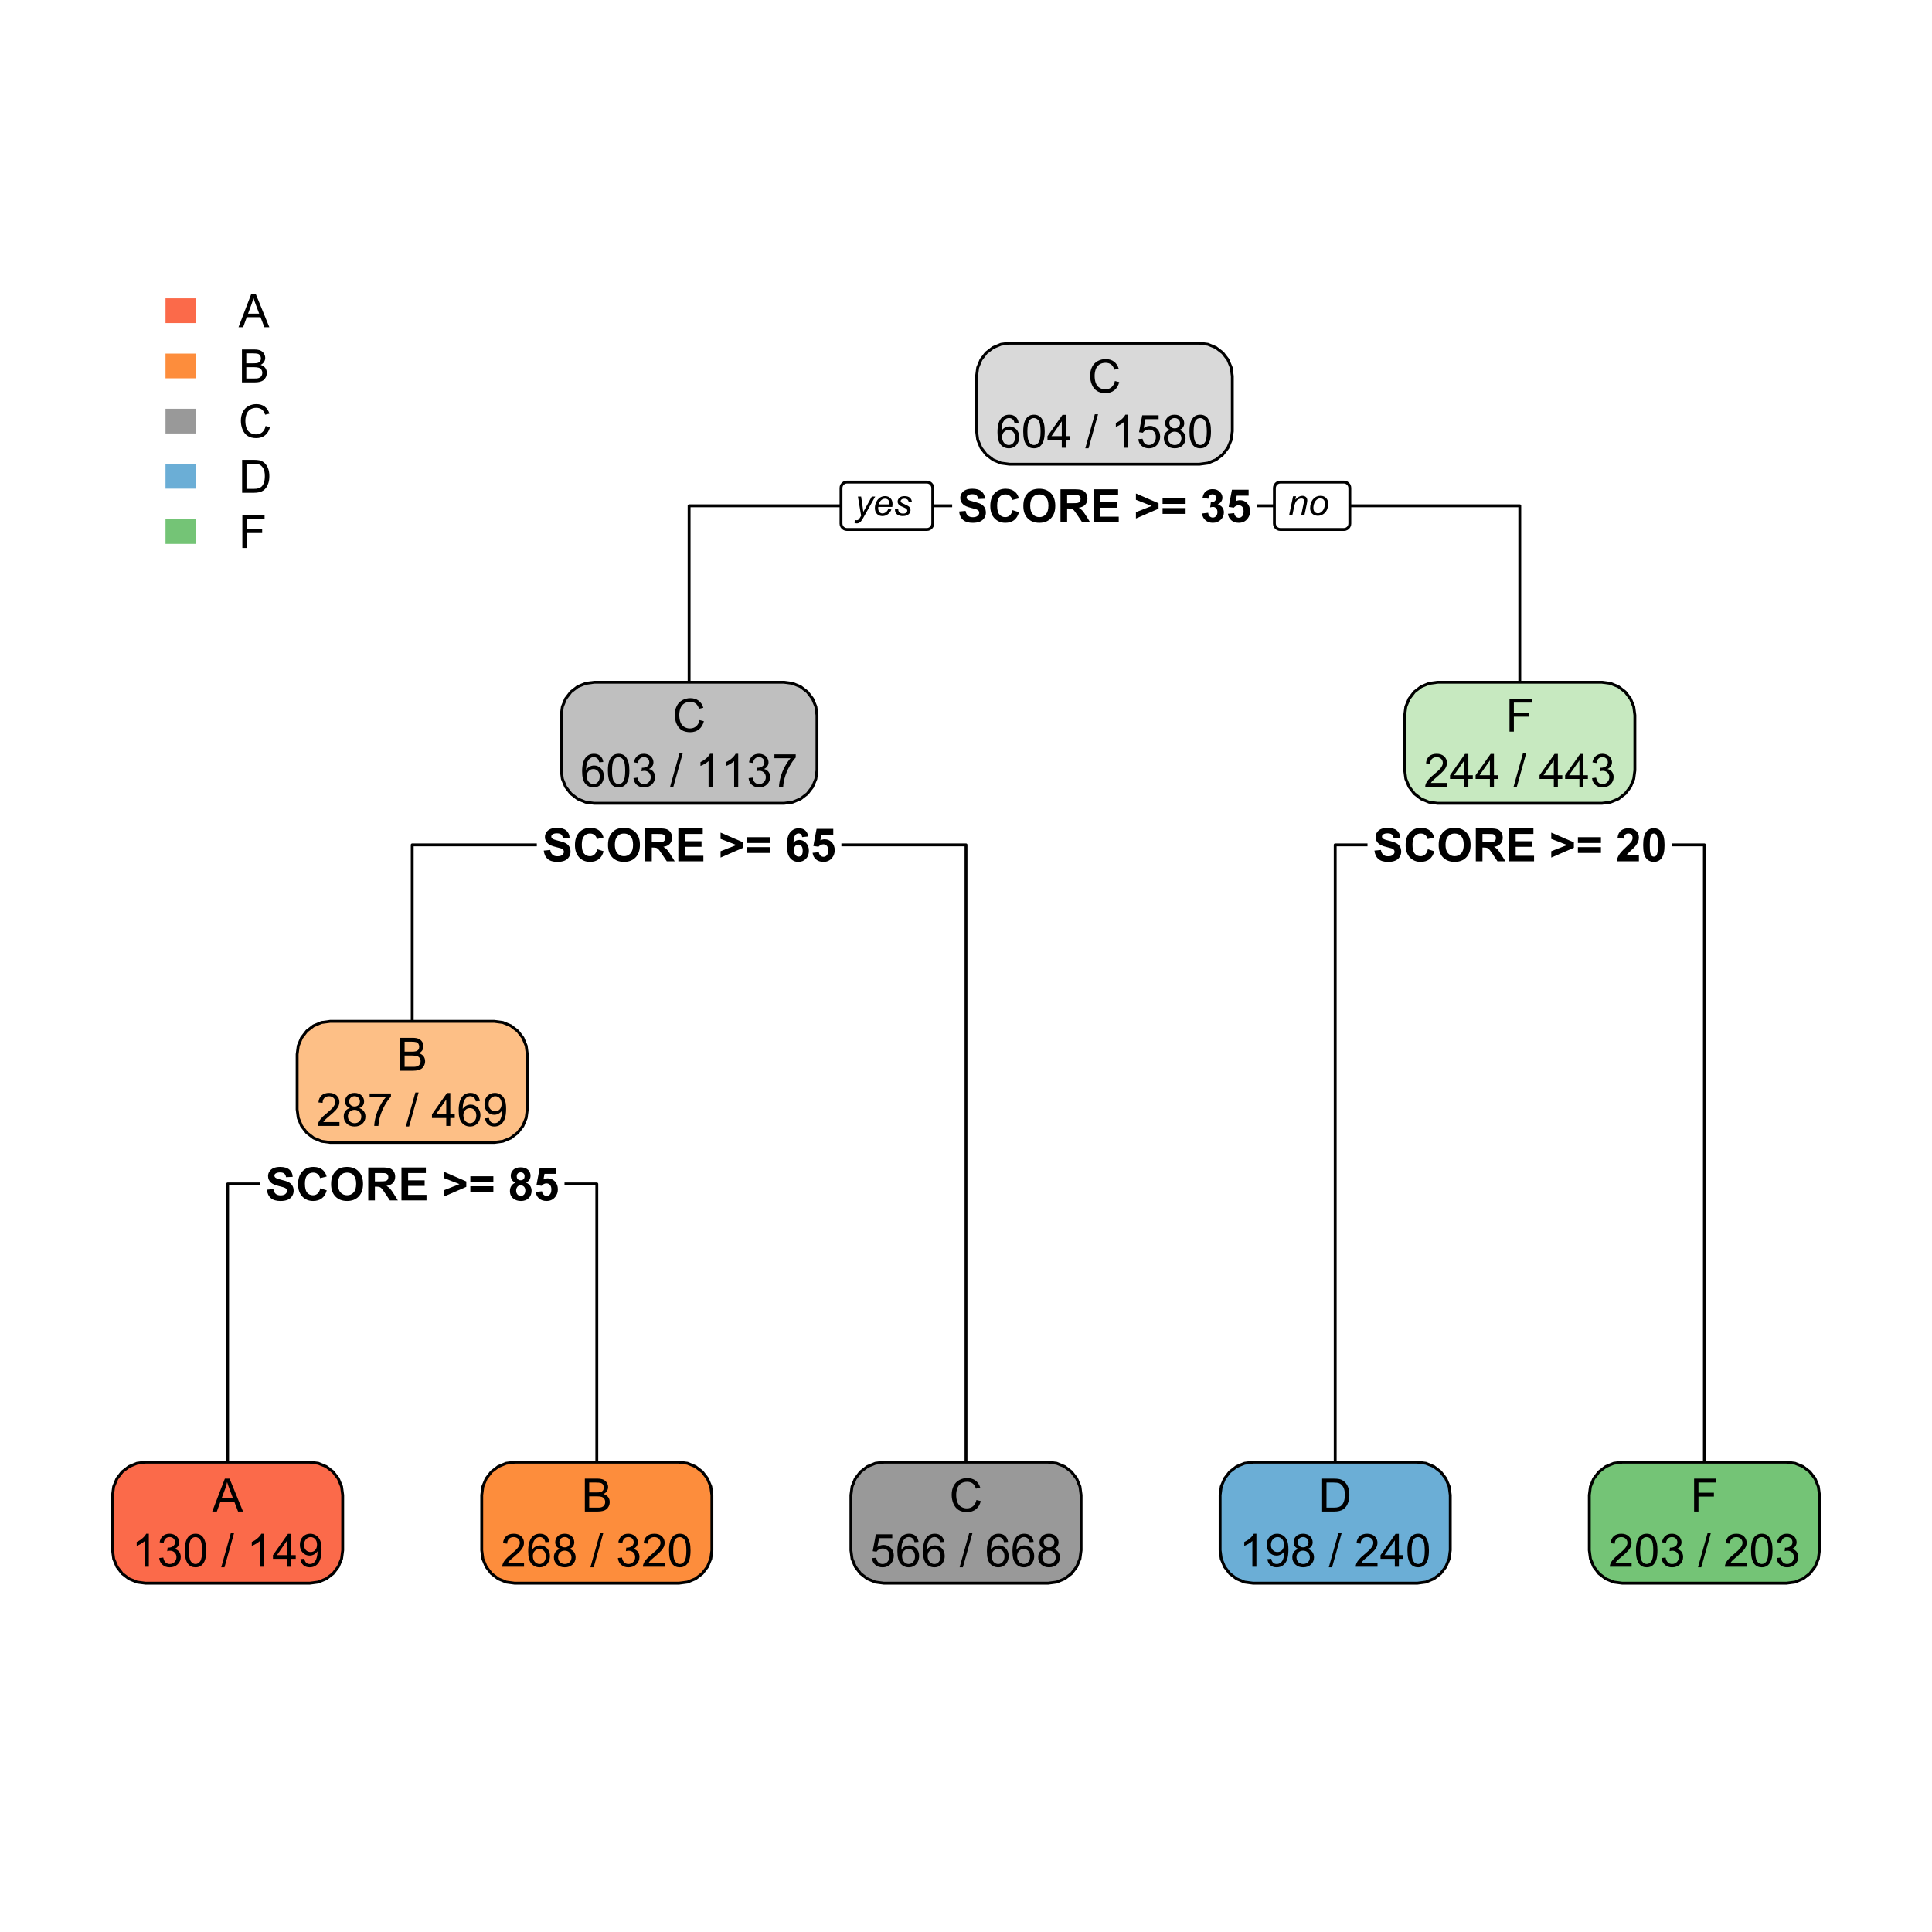 <?xml version="1.0" encoding="UTF-8"?>
<svg xmlns="http://www.w3.org/2000/svg" xmlns:xlink="http://www.w3.org/1999/xlink" width="504pt" height="504pt" viewBox="0 0 504 504" version="1.1">
<defs>
<g>
<symbol overflow="visible" id="glyph0-0">
<path style="stroke:none;" d="M 1.5 0 L 1.5 -7.5 L 7.5 -7.5 L 7.5 0 Z M 1.688 -0.188 L 7.312 -0.188 L 7.312 -7.312 L 1.688 -7.312 Z M 1.688 -0.188 "/>
</symbol>
<symbol overflow="visible" id="glyph0-1">
<path style="stroke:none;" d="M 0.434 -2.797 L 2.121 -2.961 C 2.223 -2.391 2.426 -1.977 2.738 -1.711 C 3.043 -1.445 3.465 -1.312 3.996 -1.312 C 4.555 -1.312 4.973 -1.43 5.258 -1.668 C 5.539 -1.902 5.684 -2.18 5.684 -2.496 C 5.684 -2.699 5.621 -2.871 5.504 -3.012 C 5.383 -3.152 5.176 -3.277 4.883 -3.387 C 4.676 -3.457 4.215 -3.582 3.492 -3.762 C 2.562 -3.992 1.91 -4.273 1.535 -4.609 C 1.004 -5.082 0.738 -5.66 0.742 -6.34 C 0.738 -6.777 0.863 -7.184 1.113 -7.566 C 1.363 -7.945 1.719 -8.238 2.188 -8.438 C 2.652 -8.633 3.219 -8.73 3.879 -8.734 C 4.957 -8.73 5.766 -8.496 6.312 -8.027 C 6.855 -7.555 7.145 -6.922 7.172 -6.133 L 5.438 -6.059 C 5.363 -6.496 5.203 -6.812 4.961 -7.008 C 4.715 -7.203 4.348 -7.301 3.859 -7.301 C 3.355 -7.301 2.961 -7.195 2.68 -6.992 C 2.492 -6.852 2.402 -6.676 2.402 -6.457 C 2.402 -6.254 2.488 -6.078 2.66 -5.938 C 2.879 -5.75 3.41 -5.559 4.254 -5.359 C 5.098 -5.16 5.719 -4.953 6.125 -4.742 C 6.527 -4.523 6.844 -4.234 7.074 -3.867 C 7.301 -3.5 7.418 -3.043 7.418 -2.5 C 7.418 -2.008 7.281 -1.547 7.008 -1.121 C 6.734 -0.688 6.348 -0.367 5.848 -0.16 C 5.348 0.051 4.723 0.152 3.977 0.152 C 2.891 0.152 2.059 -0.098 1.477 -0.598 C 0.891 -1.098 0.543 -1.828 0.434 -2.797 Z M 0.434 -2.797 "/>
</symbol>
<symbol overflow="visible" id="glyph0-2">
<path style="stroke:none;" d="M 6.367 -3.156 L 8.051 -2.625 C 7.793 -1.688 7.363 -0.988 6.766 -0.535 C 6.164 -0.078 5.402 0.145 4.484 0.148 C 3.34 0.145 2.402 -0.242 1.672 -1.02 C 0.934 -1.801 0.566 -2.867 0.57 -4.219 C 0.566 -5.648 0.938 -6.758 1.676 -7.547 C 2.41 -8.336 3.379 -8.73 4.586 -8.734 C 5.637 -8.73 6.492 -8.422 7.148 -7.805 C 7.539 -7.438 7.832 -6.91 8.027 -6.223 L 6.312 -5.812 C 6.203 -6.258 5.992 -6.609 5.672 -6.867 C 5.352 -7.125 4.961 -7.254 4.5 -7.254 C 3.863 -7.254 3.344 -7.023 2.949 -6.566 C 2.551 -6.109 2.355 -5.371 2.355 -4.348 C 2.355 -3.262 2.551 -2.488 2.941 -2.027 C 3.332 -1.566 3.84 -1.336 4.465 -1.336 C 4.926 -1.336 5.32 -1.48 5.652 -1.773 C 5.984 -2.066 6.223 -2.527 6.367 -3.156 Z M 6.367 -3.156 "/>
</symbol>
<symbol overflow="visible" id="glyph0-3">
<path style="stroke:none;" d="M 0.523 -4.242 C 0.52 -5.117 0.652 -5.852 0.914 -6.445 C 1.109 -6.883 1.375 -7.273 1.711 -7.621 C 2.047 -7.969 2.418 -8.227 2.824 -8.398 C 3.355 -8.617 3.973 -8.73 4.676 -8.734 C 5.941 -8.73 6.953 -8.34 7.711 -7.559 C 8.469 -6.773 8.848 -5.68 8.852 -4.281 C 8.848 -2.895 8.473 -1.809 7.723 -1.027 C 6.969 -0.242 5.961 0.145 4.699 0.148 C 3.418 0.145 2.402 -0.242 1.652 -1.02 C 0.898 -1.801 0.52 -2.875 0.523 -4.242 Z M 2.309 -4.301 C 2.309 -3.328 2.531 -2.59 2.98 -2.09 C 3.43 -1.586 4 -1.336 4.695 -1.336 C 5.383 -1.336 5.949 -1.582 6.395 -2.082 C 6.836 -2.574 7.059 -3.324 7.062 -4.324 C 7.059 -5.309 6.844 -6.043 6.414 -6.527 C 5.98 -7.012 5.406 -7.254 4.695 -7.254 C 3.977 -7.254 3.402 -7.008 2.965 -6.516 C 2.527 -6.023 2.309 -5.285 2.309 -4.301 Z M 2.309 -4.301 "/>
</symbol>
<symbol overflow="visible" id="glyph0-4">
<path style="stroke:none;" d="M 0.879 0 L 0.879 -8.59 L 4.531 -8.59 C 5.445 -8.59 6.113 -8.512 6.531 -8.355 C 6.945 -8.199 7.277 -7.926 7.531 -7.535 C 7.777 -7.141 7.902 -6.688 7.906 -6.18 C 7.902 -5.535 7.715 -5.004 7.336 -4.582 C 6.953 -4.16 6.387 -3.895 5.637 -3.789 C 6.012 -3.566 6.32 -3.328 6.562 -3.07 C 6.805 -2.809 7.133 -2.344 7.555 -1.676 L 8.602 0 L 6.527 0 L 5.273 -1.867 C 4.828 -2.535 4.523 -2.957 4.359 -3.129 C 4.195 -3.301 4.02 -3.418 3.836 -3.488 C 3.652 -3.551 3.363 -3.586 2.965 -3.586 L 2.613 -3.586 L 2.613 0 Z M 2.613 -4.957 L 3.898 -4.957 C 4.727 -4.957 5.246 -4.992 5.453 -5.062 C 5.66 -5.133 5.824 -5.254 5.941 -5.426 C 6.059 -5.598 6.117 -5.812 6.117 -6.07 C 6.117 -6.359 6.039 -6.59 5.887 -6.77 C 5.73 -6.945 5.512 -7.059 5.234 -7.109 C 5.09 -7.125 4.668 -7.137 3.969 -7.137 L 2.613 -7.137 Z M 2.613 -4.957 "/>
</symbol>
<symbol overflow="visible" id="glyph0-5">
<path style="stroke:none;" d="M 0.875 0 L 0.875 -8.59 L 7.242 -8.59 L 7.242 -7.137 L 2.609 -7.137 L 2.609 -5.234 L 6.922 -5.234 L 6.922 -3.785 L 2.609 -3.785 L 2.609 -1.445 L 7.406 -1.445 L 7.406 0 Z M 0.875 0 "/>
</symbol>
<symbol overflow="visible" id="glyph0-6">
<path style="stroke:none;" d=""/>
</symbol>
<symbol overflow="visible" id="glyph0-7">
<path style="stroke:none;" d="M 0.555 -0.973 L 0.555 -2.633 L 4.672 -4.25 L 0.555 -5.848 L 0.555 -7.492 L 6.453 -4.945 L 6.453 -3.539 Z M 0.555 -0.973 "/>
</symbol>
<symbol overflow="visible" id="glyph0-8">
<path style="stroke:none;" d="M 0.5 -4.781 L 0.5 -6.293 L 6.504 -6.293 L 6.504 -4.781 Z M 0.5 -2.18 L 0.5 -3.695 L 6.504 -3.695 L 6.504 -2.18 Z M 0.5 -2.18 "/>
</symbol>
<symbol overflow="visible" id="glyph0-9">
<path style="stroke:none;" d="M 0.453 -2.281 L 2.047 -2.473 C 2.094 -2.066 2.23 -1.754 2.453 -1.539 C 2.676 -1.324 2.945 -1.219 3.266 -1.219 C 3.602 -1.219 3.887 -1.348 4.121 -1.605 C 4.348 -1.863 4.465 -2.211 4.469 -2.648 C 4.465 -3.062 4.355 -3.391 4.137 -3.633 C 3.914 -3.875 3.641 -3.996 3.32 -3.996 C 3.109 -3.996 2.859 -3.953 2.566 -3.875 L 2.75 -5.215 C 3.188 -5.199 3.527 -5.293 3.766 -5.504 C 3.996 -5.707 4.113 -5.98 4.117 -6.32 C 4.113 -6.609 4.027 -6.84 3.859 -7.016 C 3.684 -7.184 3.457 -7.27 3.176 -7.273 C 2.895 -7.27 2.652 -7.172 2.453 -6.98 C 2.254 -6.781 2.133 -6.496 2.094 -6.125 L 0.574 -6.383 C 0.68 -6.898 0.836 -7.312 1.051 -7.625 C 1.262 -7.934 1.559 -8.18 1.941 -8.359 C 2.32 -8.535 2.75 -8.625 3.223 -8.625 C 4.031 -8.625 4.68 -8.367 5.168 -7.852 C 5.57 -7.43 5.77 -6.953 5.773 -6.422 C 5.77 -5.664 5.359 -5.062 4.535 -4.617 C 5.027 -4.512 5.418 -4.273 5.715 -3.91 C 6.004 -3.539 6.152 -3.098 6.156 -2.578 C 6.152 -1.82 5.879 -1.176 5.332 -0.648 C 4.781 -0.117 4.094 0.145 3.273 0.148 C 2.496 0.145 1.852 -0.074 1.34 -0.523 C 0.828 -0.969 0.531 -1.555 0.453 -2.281 Z M 0.453 -2.281 "/>
</symbol>
<symbol overflow="visible" id="glyph0-10">
<path style="stroke:none;" d="M 0.531 -2.211 L 2.172 -2.379 C 2.215 -2.004 2.355 -1.707 2.59 -1.496 C 2.82 -1.277 3.086 -1.172 3.387 -1.172 C 3.73 -1.172 4.02 -1.309 4.258 -1.59 C 4.496 -1.863 4.617 -2.285 4.617 -2.852 C 4.617 -3.379 4.496 -3.773 4.262 -4.039 C 4.02 -4.301 3.715 -4.434 3.34 -4.438 C 2.867 -4.434 2.441 -4.227 2.07 -3.809 L 0.734 -4 L 1.578 -8.473 L 5.93 -8.473 L 5.93 -6.93 L 2.824 -6.93 L 2.566 -5.473 C 2.934 -5.656 3.309 -5.746 3.691 -5.75 C 4.422 -5.746 5.039 -5.48 5.551 -4.953 C 6.055 -4.418 6.309 -3.73 6.312 -2.883 C 6.309 -2.172 6.105 -1.539 5.695 -0.992 C 5.137 -0.23 4.359 0.145 3.367 0.148 C 2.574 0.145 1.93 -0.066 1.43 -0.492 C 0.93 -0.918 0.629 -1.488 0.531 -2.211 Z M 0.531 -2.211 "/>
</symbol>
<symbol overflow="visible" id="glyph0-11">
<path style="stroke:none;" d="M 6.086 -6.484 L 4.492 -6.312 C 4.453 -6.637 4.352 -6.879 4.191 -7.039 C 4.023 -7.191 3.812 -7.27 3.551 -7.273 C 3.203 -7.27 2.906 -7.113 2.668 -6.805 C 2.426 -6.488 2.277 -5.84 2.215 -4.852 C 2.621 -5.336 3.129 -5.578 3.742 -5.578 C 4.426 -5.578 5.016 -5.316 5.508 -4.793 C 6 -4.27 6.246 -3.594 6.246 -2.766 C 6.246 -1.883 5.988 -1.176 5.473 -0.648 C 4.957 -0.117 4.293 0.145 3.484 0.148 C 2.617 0.145 1.906 -0.188 1.348 -0.863 C 0.785 -1.535 0.504 -2.641 0.508 -4.18 C 0.504 -5.75 0.797 -6.887 1.383 -7.582 C 1.965 -8.277 2.719 -8.625 3.648 -8.625 C 4.301 -8.625 4.84 -8.441 5.27 -8.078 C 5.695 -7.711 5.969 -7.18 6.086 -6.484 Z M 2.355 -2.895 C 2.355 -2.359 2.477 -1.945 2.723 -1.656 C 2.969 -1.363 3.25 -1.219 3.57 -1.219 C 3.867 -1.219 4.121 -1.336 4.328 -1.574 C 4.527 -1.812 4.629 -2.203 4.633 -2.75 C 4.629 -3.305 4.52 -3.715 4.305 -3.977 C 4.082 -4.234 3.809 -4.363 3.484 -4.367 C 3.168 -4.363 2.902 -4.238 2.684 -3.992 C 2.465 -3.742 2.355 -3.379 2.355 -2.895 Z M 2.355 -2.895 "/>
</symbol>
<symbol overflow="visible" id="glyph0-12">
<path style="stroke:none;" d="M 1.922 -4.633 C 1.492 -4.812 1.18 -5.059 0.992 -5.375 C 0.797 -5.688 0.703 -6.035 0.703 -6.41 C 0.703 -7.051 0.926 -7.578 1.375 -7.996 C 1.82 -8.414 2.457 -8.625 3.281 -8.625 C 4.098 -8.625 4.73 -8.414 5.184 -7.996 C 5.633 -7.578 5.859 -7.051 5.859 -6.41 C 5.859 -6.012 5.754 -5.656 5.547 -5.348 C 5.34 -5.035 5.051 -4.797 4.676 -4.633 C 5.152 -4.441 5.512 -4.164 5.762 -3.797 C 6.004 -3.43 6.129 -3.004 6.133 -2.523 C 6.129 -1.73 5.875 -1.086 5.375 -0.59 C 4.867 -0.094 4.195 0.152 3.359 0.152 C 2.574 0.152 1.926 -0.051 1.406 -0.461 C 0.789 -0.941 0.48 -1.605 0.484 -2.453 C 0.48 -2.918 0.598 -3.344 0.832 -3.734 C 1.062 -4.121 1.426 -4.422 1.922 -4.633 Z M 2.262 -6.293 C 2.262 -5.965 2.352 -5.707 2.539 -5.523 C 2.723 -5.34 2.973 -5.25 3.281 -5.25 C 3.594 -5.25 3.844 -5.34 4.031 -5.527 C 4.219 -5.707 4.312 -5.965 4.312 -6.297 C 4.312 -6.605 4.219 -6.852 4.035 -7.039 C 3.848 -7.223 3.602 -7.316 3.297 -7.32 C 2.98 -7.316 2.73 -7.223 2.543 -7.039 C 2.355 -6.848 2.262 -6.602 2.262 -6.293 Z M 2.109 -2.613 C 2.109 -2.16 2.223 -1.805 2.457 -1.551 C 2.684 -1.297 2.977 -1.172 3.328 -1.172 C 3.664 -1.172 3.945 -1.293 4.172 -1.539 C 4.395 -1.781 4.504 -2.133 4.508 -2.594 C 4.504 -2.996 4.391 -3.32 4.168 -3.562 C 3.938 -3.805 3.652 -3.926 3.305 -3.93 C 2.902 -3.926 2.602 -3.789 2.406 -3.516 C 2.207 -3.238 2.109 -2.938 2.109 -2.613 Z M 2.109 -2.613 "/>
</symbol>
<symbol overflow="visible" id="glyph0-13">
<path style="stroke:none;" d="M 6.07 -1.531 L 6.07 0 L 0.297 0 C 0.355 -0.578 0.543 -1.125 0.859 -1.645 C 1.168 -2.16 1.785 -2.848 2.711 -3.703 C 3.453 -4.395 3.91 -4.863 4.078 -5.109 C 4.305 -5.445 4.418 -5.781 4.418 -6.117 C 4.418 -6.484 4.316 -6.766 4.121 -6.961 C 3.922 -7.156 3.652 -7.254 3.305 -7.258 C 2.961 -7.254 2.688 -7.152 2.484 -6.949 C 2.281 -6.742 2.164 -6.398 2.133 -5.918 L 0.492 -6.082 C 0.59 -6.988 0.895 -7.637 1.414 -8.031 C 1.926 -8.426 2.57 -8.625 3.344 -8.625 C 4.191 -8.625 4.859 -8.395 5.344 -7.938 C 5.828 -7.48 6.07 -6.914 6.07 -6.234 C 6.07 -5.848 6 -5.477 5.863 -5.129 C 5.723 -4.777 5.504 -4.414 5.203 -4.031 C 5.004 -3.773 4.645 -3.406 4.125 -2.934 C 3.602 -2.453 3.27 -2.137 3.137 -1.984 C 2.996 -1.824 2.887 -1.672 2.801 -1.531 Z M 6.07 -1.531 "/>
</symbol>
<symbol overflow="visible" id="glyph0-14">
<path style="stroke:none;" d="M 3.293 -8.625 C 4.121 -8.625 4.77 -8.328 5.242 -7.734 C 5.801 -7.031 6.082 -5.863 6.082 -4.234 C 6.082 -2.605 5.801 -1.438 5.238 -0.734 C 4.77 -0.145 4.121 0.145 3.293 0.148 C 2.457 0.145 1.781 -0.172 1.27 -0.816 C 0.758 -1.457 0.504 -2.605 0.504 -4.254 C 0.504 -5.871 0.785 -7.035 1.348 -7.746 C 1.812 -8.332 2.461 -8.625 3.293 -8.625 Z M 3.293 -7.258 C 3.09 -7.254 2.91 -7.191 2.758 -7.066 C 2.598 -6.941 2.477 -6.715 2.398 -6.387 C 2.281 -5.961 2.227 -5.242 2.227 -4.234 C 2.227 -3.227 2.277 -2.535 2.379 -2.16 C 2.48 -1.781 2.605 -1.531 2.762 -1.406 C 2.91 -1.281 3.09 -1.219 3.293 -1.219 C 3.492 -1.219 3.668 -1.281 3.828 -1.41 C 3.98 -1.535 4.102 -1.762 4.188 -2.094 C 4.301 -2.512 4.359 -3.227 4.359 -4.234 C 4.359 -5.242 4.309 -5.934 4.207 -6.312 C 4.105 -6.688 3.977 -6.941 3.824 -7.066 C 3.668 -7.191 3.492 -7.254 3.293 -7.258 Z M 3.293 -7.258 "/>
</symbol>
<symbol overflow="visible" id="glyph1-0">
<path style="stroke:none;" d="M 1.5 0 L 1.5 -7.5 L 7.5 -7.5 L 7.5 0 Z M 1.688 -0.188 L 7.312 -0.188 L 7.312 -7.312 L 1.688 -7.312 Z M 1.688 -0.188 "/>
</symbol>
<symbol overflow="visible" id="glyph1-1">
<path style="stroke:none;" d="M 7.055 -3.012 L 8.191 -2.727 C 7.953 -1.789 7.523 -1.078 6.906 -0.586 C 6.285 -0.098 5.527 0.145 4.633 0.148 C 3.707 0.145 2.953 -0.039 2.375 -0.418 C 1.793 -0.793 1.352 -1.34 1.051 -2.055 C 0.746 -2.77 0.598 -3.539 0.598 -4.359 C 0.598 -5.254 0.766 -6.031 1.109 -6.699 C 1.449 -7.363 1.938 -7.871 2.57 -8.215 C 3.199 -8.559 3.895 -8.73 4.652 -8.734 C 5.512 -8.73 6.234 -8.512 6.82 -8.078 C 7.406 -7.637 7.812 -7.023 8.047 -6.234 L 6.926 -5.969 C 6.723 -6.59 6.434 -7.047 6.059 -7.336 C 5.68 -7.621 5.203 -7.762 4.629 -7.766 C 3.969 -7.762 3.414 -7.605 2.973 -7.289 C 2.527 -6.969 2.219 -6.543 2.039 -6.012 C 1.859 -5.48 1.77 -4.93 1.77 -4.367 C 1.77 -3.633 1.875 -2.996 2.086 -2.449 C 2.297 -1.902 2.629 -1.496 3.082 -1.23 C 3.531 -0.961 4.016 -0.824 4.539 -0.828 C 5.176 -0.824 5.715 -1.008 6.156 -1.379 C 6.598 -1.742 6.898 -2.289 7.055 -3.012 Z M 7.055 -3.012 "/>
</symbol>
<symbol overflow="visible" id="glyph1-2">
<path style="stroke:none;" d="M 5.969 -6.484 L 4.922 -6.406 C 4.828 -6.812 4.695 -7.113 4.523 -7.305 C 4.234 -7.605 3.883 -7.758 3.469 -7.758 C 3.133 -7.758 2.836 -7.664 2.586 -7.477 C 2.25 -7.234 1.988 -6.879 1.797 -6.414 C 1.605 -5.949 1.508 -5.289 1.5 -4.43 C 1.754 -4.812 2.062 -5.098 2.434 -5.289 C 2.797 -5.473 3.184 -5.566 3.586 -5.57 C 4.289 -5.566 4.887 -5.309 5.383 -4.793 C 5.875 -4.277 6.121 -3.609 6.125 -2.789 C 6.121 -2.25 6.004 -1.746 5.773 -1.285 C 5.539 -0.82 5.223 -0.469 4.816 -0.223 C 4.41 0.023 3.949 0.145 3.434 0.148 C 2.555 0.145 1.836 -0.176 1.285 -0.82 C 0.727 -1.469 0.449 -2.535 0.453 -4.02 C 0.449 -5.676 0.758 -6.883 1.371 -7.641 C 1.902 -8.297 2.621 -8.625 3.531 -8.625 C 4.207 -8.625 4.762 -8.434 5.195 -8.055 C 5.625 -7.676 5.883 -7.152 5.969 -6.484 Z M 1.664 -2.781 C 1.664 -2.418 1.738 -2.07 1.895 -1.738 C 2.043 -1.406 2.262 -1.152 2.543 -0.98 C 2.82 -0.801 3.109 -0.715 3.414 -0.719 C 3.859 -0.715 4.242 -0.895 4.566 -1.258 C 4.883 -1.613 5.043 -2.102 5.047 -2.727 C 5.043 -3.316 4.887 -3.785 4.57 -4.129 C 4.25 -4.469 3.852 -4.641 3.375 -4.641 C 2.898 -4.641 2.492 -4.469 2.16 -4.129 C 1.828 -3.785 1.664 -3.336 1.664 -2.781 Z M 1.664 -2.781 "/>
</symbol>
<symbol overflow="visible" id="glyph1-3">
<path style="stroke:none;" d="M 0.5 -4.234 C 0.496 -5.246 0.602 -6.062 0.812 -6.688 C 1.02 -7.305 1.328 -7.785 1.742 -8.121 C 2.148 -8.457 2.668 -8.625 3.297 -8.625 C 3.758 -8.625 4.164 -8.531 4.512 -8.348 C 4.855 -8.16 5.141 -7.891 5.371 -7.543 C 5.594 -7.191 5.773 -6.766 5.906 -6.266 C 6.035 -5.762 6.098 -5.086 6.102 -4.234 C 6.098 -3.227 5.996 -2.414 5.789 -1.797 C 5.578 -1.176 5.266 -0.695 4.859 -0.359 C 4.445 -0.02 3.926 0.145 3.297 0.148 C 2.465 0.145 1.816 -0.148 1.348 -0.742 C 0.781 -1.457 0.496 -2.621 0.5 -4.234 Z M 1.582 -4.234 C 1.582 -2.824 1.746 -1.887 2.074 -1.418 C 2.402 -0.949 2.809 -0.715 3.297 -0.719 C 3.777 -0.715 4.184 -0.949 4.52 -1.422 C 4.848 -1.887 5.016 -2.824 5.016 -4.234 C 5.016 -5.648 4.848 -6.59 4.52 -7.055 C 4.184 -7.516 3.773 -7.746 3.289 -7.75 C 2.801 -7.746 2.414 -7.543 2.125 -7.137 C 1.762 -6.613 1.582 -5.645 1.582 -4.234 Z M 1.582 -4.234 "/>
</symbol>
<symbol overflow="visible" id="glyph1-4">
<path style="stroke:none;" d="M 3.879 0 L 3.879 -2.055 L 0.152 -2.055 L 0.152 -3.023 L 4.07 -8.59 L 4.934 -8.59 L 4.934 -3.023 L 6.094 -3.023 L 6.094 -2.055 L 4.934 -2.055 L 4.934 0 Z M 3.879 -3.023 L 3.879 -6.898 L 1.188 -3.023 Z M 3.879 -3.023 "/>
</symbol>
<symbol overflow="visible" id="glyph1-5">
<path style="stroke:none;" d=""/>
</symbol>
<symbol overflow="visible" id="glyph1-6">
<path style="stroke:none;" d="M 0 0.148 L 2.492 -8.734 L 3.336 -8.734 L 0.852 0.148 Z M 0 0.148 "/>
</symbol>
<symbol overflow="visible" id="glyph1-7">
<path style="stroke:none;" d="M 4.469 0 L 3.414 0 L 3.414 -6.719 C 3.16 -6.477 2.828 -6.234 2.414 -5.996 C 2 -5.75 1.629 -5.57 1.305 -5.449 L 1.305 -6.469 C 1.895 -6.742 2.41 -7.078 2.852 -7.477 C 3.293 -7.871 3.605 -8.254 3.789 -8.625 L 4.469 -8.625 Z M 4.469 0 "/>
</symbol>
<symbol overflow="visible" id="glyph1-8">
<path style="stroke:none;" d="M 0.5 -2.25 L 1.605 -2.344 C 1.684 -1.805 1.871 -1.398 2.176 -1.125 C 2.473 -0.852 2.836 -0.715 3.258 -0.719 C 3.766 -0.715 4.195 -0.906 4.547 -1.293 C 4.898 -1.672 5.074 -2.18 5.074 -2.82 C 5.074 -3.414 4.902 -3.891 4.566 -4.242 C 4.227 -4.59 3.785 -4.762 3.242 -4.766 C 2.898 -4.762 2.594 -4.684 2.32 -4.531 C 2.047 -4.375 1.832 -4.176 1.676 -3.93 L 0.688 -4.062 L 1.516 -8.473 L 5.789 -8.473 L 5.789 -7.465 L 2.359 -7.465 L 1.898 -5.156 C 2.414 -5.516 2.953 -5.695 3.523 -5.695 C 4.27 -5.695 4.902 -5.434 5.422 -4.914 C 5.934 -4.395 6.191 -3.727 6.195 -2.914 C 6.191 -2.133 5.965 -1.461 5.516 -0.898 C 4.961 -0.199 4.211 0.145 3.258 0.148 C 2.477 0.145 1.836 -0.07 1.344 -0.508 C 0.844 -0.941 0.562 -1.523 0.5 -2.25 Z M 0.5 -2.25 "/>
</symbol>
<symbol overflow="visible" id="glyph1-9">
<path style="stroke:none;" d="M 2.121 -4.656 C 1.684 -4.816 1.359 -5.047 1.148 -5.344 C 0.938 -5.641 0.832 -5.996 0.832 -6.41 C 0.832 -7.035 1.055 -7.559 1.504 -7.984 C 1.953 -8.41 2.551 -8.625 3.297 -8.625 C 4.043 -8.625 4.648 -8.406 5.109 -7.973 C 5.566 -7.535 5.793 -7.004 5.797 -6.383 C 5.793 -5.977 5.688 -5.629 5.48 -5.34 C 5.27 -5.043 4.953 -4.816 4.531 -4.656 C 5.055 -4.48 5.457 -4.203 5.734 -3.824 C 6.008 -3.438 6.145 -2.98 6.148 -2.453 C 6.145 -1.715 5.887 -1.098 5.367 -0.602 C 4.844 -0.102 4.16 0.145 3.316 0.148 C 2.469 0.145 1.785 -0.102 1.266 -0.605 C 0.742 -1.105 0.48 -1.734 0.484 -2.484 C 0.48 -3.039 0.621 -3.504 0.91 -3.887 C 1.191 -4.262 1.598 -4.52 2.121 -4.656 Z M 1.91 -6.445 C 1.91 -6.039 2.039 -5.707 2.301 -5.449 C 2.562 -5.191 2.902 -5.062 3.32 -5.062 C 3.723 -5.062 4.055 -5.188 4.32 -5.445 C 4.578 -5.695 4.711 -6.012 4.711 -6.387 C 4.711 -6.773 4.574 -7.098 4.309 -7.363 C 4.035 -7.625 3.703 -7.758 3.312 -7.758 C 2.906 -7.758 2.574 -7.629 2.309 -7.371 C 2.043 -7.113 1.91 -6.805 1.91 -6.445 Z M 1.57 -2.477 C 1.57 -2.176 1.641 -1.887 1.785 -1.605 C 1.926 -1.324 2.137 -1.105 2.422 -0.949 C 2.699 -0.793 3.004 -0.715 3.328 -0.719 C 3.832 -0.715 4.246 -0.879 4.578 -1.207 C 4.902 -1.531 5.066 -1.941 5.07 -2.445 C 5.066 -2.945 4.898 -3.367 4.562 -3.703 C 4.223 -4.035 3.801 -4.199 3.293 -4.203 C 2.793 -4.199 2.379 -4.035 2.059 -3.711 C 1.73 -3.379 1.57 -2.969 1.57 -2.477 Z M 1.57 -2.477 "/>
</symbol>
<symbol overflow="visible" id="glyph1-10">
<path style="stroke:none;" d="M 0.504 -2.266 L 1.559 -2.406 C 1.68 -1.809 1.883 -1.379 2.176 -1.113 C 2.465 -0.848 2.82 -0.715 3.242 -0.719 C 3.734 -0.715 4.152 -0.887 4.496 -1.234 C 4.832 -1.574 5.004 -2 5.008 -2.516 C 5.004 -2.996 4.848 -3.395 4.535 -3.711 C 4.219 -4.023 3.816 -4.184 3.328 -4.184 C 3.129 -4.184 2.879 -4.145 2.586 -4.066 L 2.703 -4.992 C 2.766 -4.984 2.824 -4.98 2.871 -4.98 C 3.32 -4.98 3.723 -5.098 4.086 -5.332 C 4.441 -5.566 4.621 -5.926 4.625 -6.414 C 4.621 -6.801 4.492 -7.121 4.23 -7.375 C 3.965 -7.629 3.625 -7.758 3.219 -7.758 C 2.805 -7.758 2.465 -7.629 2.191 -7.371 C 1.918 -7.113 1.742 -6.727 1.664 -6.211 L 0.609 -6.398 C 0.738 -7.105 1.031 -7.652 1.488 -8.043 C 1.941 -8.43 2.508 -8.625 3.195 -8.625 C 3.66 -8.625 4.094 -8.523 4.488 -8.324 C 4.879 -8.121 5.18 -7.848 5.391 -7.5 C 5.602 -7.148 5.707 -6.777 5.707 -6.391 C 5.707 -6.02 5.605 -5.684 5.406 -5.379 C 5.207 -5.074 4.914 -4.832 4.523 -4.652 C 5.031 -4.535 5.426 -4.289 5.707 -3.922 C 5.988 -3.547 6.129 -3.086 6.129 -2.539 C 6.129 -1.785 5.855 -1.148 5.309 -0.629 C 4.762 -0.105 4.07 0.152 3.234 0.152 C 2.477 0.152 1.848 -0.07 1.355 -0.52 C 0.855 -0.969 0.574 -1.551 0.504 -2.266 Z M 0.504 -2.266 "/>
</symbol>
<symbol overflow="visible" id="glyph1-11">
<path style="stroke:none;" d="M 0.57 -7.465 L 0.57 -8.477 L 6.129 -8.477 L 6.129 -7.656 C 5.582 -7.074 5.039 -6.301 4.5 -5.336 C 3.961 -4.371 3.547 -3.379 3.258 -2.359 C 3.047 -1.637 2.91 -0.852 2.852 0 L 1.77 0 C 1.781 -0.676 1.914 -1.492 2.168 -2.449 C 2.418 -3.402 2.781 -4.324 3.258 -5.215 C 3.734 -6.105 4.238 -6.855 4.773 -7.465 Z M 0.57 -7.465 "/>
</symbol>
<symbol overflow="visible" id="glyph1-12">
<path style="stroke:none;" d="M 0.879 0 L 0.879 -8.59 L 4.102 -8.59 C 4.758 -8.59 5.281 -8.5 5.68 -8.328 C 6.07 -8.152 6.383 -7.887 6.609 -7.527 C 6.836 -7.164 6.949 -6.785 6.949 -6.391 C 6.949 -6.023 6.848 -5.68 6.648 -5.355 C 6.449 -5.027 6.148 -4.766 5.75 -4.57 C 6.266 -4.418 6.664 -4.156 6.945 -3.793 C 7.223 -3.422 7.363 -2.988 7.367 -2.492 C 7.363 -2.086 7.277 -1.711 7.109 -1.367 C 6.938 -1.02 6.73 -0.754 6.48 -0.57 C 6.23 -0.379 5.914 -0.238 5.539 -0.145 C 5.16 -0.047 4.699 0 4.156 0 Z M 2.016 -4.98 L 3.875 -4.98 C 4.375 -4.98 4.738 -5.012 4.957 -5.078 C 5.246 -5.164 5.461 -5.309 5.609 -5.508 C 5.75 -5.703 5.824 -5.953 5.828 -6.258 C 5.824 -6.543 5.758 -6.793 5.625 -7.012 C 5.488 -7.227 5.293 -7.375 5.039 -7.457 C 4.781 -7.535 4.344 -7.574 3.734 -7.578 L 2.016 -7.578 Z M 2.016 -1.016 L 4.156 -1.016 C 4.516 -1.012 4.773 -1.027 4.93 -1.055 C 5.188 -1.102 5.406 -1.18 5.582 -1.289 C 5.758 -1.398 5.902 -1.555 6.016 -1.766 C 6.129 -1.969 6.188 -2.211 6.188 -2.492 C 6.188 -2.805 6.105 -3.082 5.941 -3.324 C 5.777 -3.559 5.547 -3.727 5.258 -3.824 C 4.961 -3.918 4.543 -3.965 4 -3.969 L 2.016 -3.969 Z M 2.016 -1.016 "/>
</symbol>
<symbol overflow="visible" id="glyph1-13">
<path style="stroke:none;" d="M 6.039 -1.016 L 6.039 0 L 0.363 0 C 0.355 -0.254 0.395 -0.496 0.484 -0.734 C 0.629 -1.117 0.859 -1.5 1.18 -1.875 C 1.492 -2.25 1.953 -2.684 2.562 -3.176 C 3.492 -3.941 4.125 -4.547 4.453 -4.992 C 4.781 -5.438 4.945 -5.859 4.945 -6.266 C 4.945 -6.68 4.793 -7.031 4.496 -7.32 C 4.191 -7.602 3.805 -7.746 3.328 -7.75 C 2.82 -7.746 2.414 -7.594 2.109 -7.293 C 1.805 -6.984 1.648 -6.562 1.648 -6.031 L 0.562 -6.141 C 0.633 -6.945 0.91 -7.559 1.398 -7.988 C 1.879 -8.41 2.531 -8.625 3.352 -8.625 C 4.172 -8.625 4.824 -8.395 5.309 -7.938 C 5.789 -7.48 6.027 -6.914 6.031 -6.242 C 6.027 -5.895 5.957 -5.559 5.82 -5.227 C 5.676 -4.891 5.441 -4.539 5.117 -4.176 C 4.789 -3.805 4.25 -3.301 3.492 -2.664 C 2.859 -2.129 2.453 -1.77 2.273 -1.582 C 2.094 -1.395 1.945 -1.203 1.828 -1.016 Z M 6.039 -1.016 "/>
</symbol>
<symbol overflow="visible" id="glyph1-14">
<path style="stroke:none;" d="M 0.656 -1.984 L 1.672 -2.078 C 1.75 -1.602 1.914 -1.258 2.16 -1.043 C 2.398 -0.824 2.711 -0.715 3.094 -0.719 C 3.414 -0.715 3.695 -0.789 3.945 -0.941 C 4.188 -1.086 4.391 -1.285 4.547 -1.535 C 4.703 -1.785 4.832 -2.121 4.938 -2.543 C 5.043 -2.965 5.098 -3.395 5.098 -3.832 C 5.098 -3.879 5.094 -3.949 5.094 -4.043 C 4.875 -3.707 4.586 -3.434 4.227 -3.227 C 3.859 -3.016 3.465 -2.91 3.039 -2.914 C 2.328 -2.91 1.727 -3.168 1.238 -3.688 C 0.742 -4.199 0.496 -4.879 0.5 -5.727 C 0.496 -6.594 0.754 -7.297 1.27 -7.828 C 1.781 -8.359 2.426 -8.625 3.199 -8.625 C 3.758 -8.625 4.266 -8.473 4.73 -8.172 C 5.191 -7.871 5.543 -7.441 5.785 -6.887 C 6.023 -6.328 6.145 -5.523 6.148 -4.469 C 6.145 -3.371 6.027 -2.496 5.789 -1.848 C 5.547 -1.195 5.191 -0.703 4.723 -0.363 C 4.254 -0.023 3.703 0.145 3.07 0.148 C 2.398 0.145 1.848 -0.039 1.422 -0.41 C 0.996 -0.785 0.742 -1.309 0.656 -1.984 Z M 4.977 -5.777 C 4.973 -6.383 4.812 -6.863 4.492 -7.219 C 4.168 -7.57 3.781 -7.746 3.328 -7.75 C 2.859 -7.746 2.449 -7.555 2.102 -7.176 C 1.754 -6.789 1.582 -6.293 1.582 -5.688 C 1.582 -5.137 1.746 -4.691 2.074 -4.355 C 2.402 -4.012 2.809 -3.844 3.297 -3.844 C 3.785 -3.844 4.188 -4.012 4.504 -4.355 C 4.816 -4.691 4.973 -5.168 4.977 -5.777 Z M 4.977 -5.777 "/>
</symbol>
<symbol overflow="visible" id="glyph1-15">
<path style="stroke:none;" d="M -0.016 0 L 3.281 -8.59 L 4.508 -8.59 L 8.023 0 L 6.727 0 L 5.727 -2.602 L 2.133 -2.602 L 1.188 0 Z M 2.461 -3.527 L 5.375 -3.527 L 4.477 -5.906 C 4.203 -6.629 4 -7.223 3.867 -7.688 C 3.758 -7.133 3.602 -6.586 3.406 -6.047 Z M 2.461 -3.527 "/>
</symbol>
<symbol overflow="visible" id="glyph1-16">
<path style="stroke:none;" d="M 0.984 0 L 0.984 -8.59 L 6.781 -8.59 L 6.781 -7.578 L 2.121 -7.578 L 2.121 -4.914 L 6.152 -4.914 L 6.152 -3.902 L 2.121 -3.902 L 2.121 0 Z M 0.984 0 "/>
</symbol>
<symbol overflow="visible" id="glyph1-17">
<path style="stroke:none;" d="M 0.926 0 L 0.926 -8.59 L 3.883 -8.59 C 4.551 -8.59 5.062 -8.547 5.414 -8.469 C 5.906 -8.352 6.324 -8.148 6.672 -7.852 C 7.121 -7.469 7.461 -6.977 7.688 -6.383 C 7.914 -5.785 8.027 -5.105 8.027 -4.344 C 8.027 -3.688 7.949 -3.109 7.797 -2.605 C 7.645 -2.102 7.449 -1.684 7.211 -1.355 C 6.973 -1.02 6.711 -0.762 6.43 -0.574 C 6.145 -0.387 5.805 -0.242 5.406 -0.145 C 5.004 -0.047 4.543 0 4.023 0 Z M 2.062 -1.016 L 3.898 -1.016 C 4.461 -1.012 4.906 -1.066 5.227 -1.172 C 5.547 -1.273 5.805 -1.422 6 -1.617 C 6.27 -1.887 6.477 -2.246 6.629 -2.703 C 6.777 -3.156 6.855 -3.711 6.855 -4.359 C 6.855 -5.258 6.707 -5.945 6.41 -6.43 C 6.113 -6.91 5.754 -7.234 5.336 -7.398 C 5.031 -7.516 4.543 -7.574 3.867 -7.578 L 2.062 -7.578 Z M 2.062 -1.016 "/>
</symbol>
<symbol overflow="visible" id="glyph2-0">
<path style="stroke:none;" d="M 1.199 0 L 1.199 -6 L 6 -6 L 6 0 Z M 1.352 -0.148 L 5.852 -0.148 L 5.852 -5.852 L 1.352 -5.852 Z M 1.352 -0.148 "/>
</symbol>
<symbol overflow="visible" id="glyph2-1">
<path style="stroke:none;" d="M 0 1.922 L 0.051 1.125 C 0.223 1.172 0.395 1.195 0.562 1.199 C 0.734 1.195 0.871 1.156 0.98 1.082 C 1.113 0.977 1.266 0.781 1.43 0.5 L 1.703 0.016 L 0.871 -4.977 L 1.707 -4.977 L 2.082 -2.461 C 2.152 -1.961 2.219 -1.461 2.273 -0.969 L 4.5 -4.977 L 5.387 -4.977 L 2.211 0.66 C 1.902 1.207 1.633 1.57 1.395 1.75 C 1.156 1.926 0.883 2.016 0.578 2.02 C 0.379 2.016 0.188 1.984 0 1.922 Z M 0 1.922 "/>
</symbol>
<symbol overflow="visible" id="glyph2-2">
<path style="stroke:none;" d="M 3.977 -1.691 L 4.801 -1.609 C 4.676 -1.195 4.402 -0.805 3.98 -0.438 C 3.551 -0.07 3.043 0.109 2.457 0.113 C 2.082 0.109 1.746 0.027 1.441 -0.141 C 1.133 -0.312 0.898 -0.559 0.738 -0.887 C 0.574 -1.207 0.492 -1.578 0.496 -1.996 C 0.492 -2.539 0.617 -3.066 0.871 -3.578 C 1.121 -4.086 1.449 -4.465 1.852 -4.715 C 2.25 -4.961 2.68 -5.086 3.148 -5.09 C 3.738 -5.086 4.215 -4.902 4.57 -4.535 C 4.926 -4.168 5.102 -3.664 5.105 -3.027 C 5.102 -2.781 5.082 -2.531 5.039 -2.277 L 1.375 -2.277 C 1.359 -2.18 1.352 -2.094 1.355 -2.016 C 1.352 -1.547 1.461 -1.191 1.676 -0.949 C 1.887 -0.703 2.148 -0.578 2.461 -0.582 C 2.75 -0.578 3.035 -0.676 3.32 -0.867 C 3.598 -1.055 3.816 -1.328 3.977 -1.691 Z M 1.508 -2.926 L 4.305 -2.926 C 4.305 -3.008 4.305 -3.07 4.309 -3.113 C 4.305 -3.535 4.199 -3.863 3.988 -4.09 C 3.773 -4.316 3.5 -4.43 3.168 -4.43 C 2.805 -4.43 2.473 -4.305 2.176 -4.055 C 1.875 -3.805 1.652 -3.426 1.508 -2.926 Z M 1.508 -2.926 "/>
</symbol>
<symbol overflow="visible" id="glyph2-3">
<path style="stroke:none;" d="M 0.398 -1.703 L 1.246 -1.754 C 1.242 -1.504 1.281 -1.297 1.359 -1.129 C 1.434 -0.953 1.57 -0.812 1.773 -0.707 C 1.973 -0.594 2.207 -0.539 2.48 -0.543 C 2.852 -0.539 3.133 -0.613 3.324 -0.766 C 3.508 -0.914 3.602 -1.09 3.605 -1.297 C 3.602 -1.441 3.547 -1.582 3.438 -1.715 C 3.316 -1.844 3.035 -2.004 2.59 -2.199 C 2.141 -2.387 1.852 -2.523 1.73 -2.605 C 1.516 -2.73 1.359 -2.883 1.254 -3.059 C 1.148 -3.23 1.094 -3.43 1.098 -3.656 C 1.094 -4.047 1.25 -4.383 1.566 -4.668 C 1.875 -4.945 2.312 -5.086 2.879 -5.09 C 3.5 -5.086 3.977 -4.941 4.305 -4.656 C 4.629 -4.363 4.797 -3.984 4.812 -3.516 L 3.984 -3.461 C 3.969 -3.758 3.859 -3.996 3.664 -4.172 C 3.461 -4.344 3.18 -4.43 2.816 -4.434 C 2.52 -4.43 2.293 -4.363 2.133 -4.23 C 1.969 -4.098 1.887 -3.953 1.891 -3.797 C 1.887 -3.641 1.957 -3.5 2.102 -3.383 C 2.191 -3.297 2.434 -3.172 2.828 -3.008 C 3.473 -2.723 3.883 -2.504 4.055 -2.344 C 4.32 -2.082 4.453 -1.766 4.457 -1.398 C 4.453 -1.148 4.379 -0.906 4.23 -0.668 C 4.078 -0.43 3.844 -0.238 3.535 -0.098 C 3.223 0.043 2.859 0.109 2.438 0.113 C 1.859 0.109 1.367 -0.027 0.969 -0.312 C 0.562 -0.594 0.375 -1.059 0.398 -1.703 Z M 0.398 -1.703 "/>
</symbol>
<symbol overflow="visible" id="glyph2-4">
<path style="stroke:none;" d="M 0.32 0 L 1.359 -4.977 L 2.129 -4.977 L 1.945 -4.109 C 2.277 -4.445 2.59 -4.695 2.883 -4.855 C 3.172 -5.008 3.469 -5.086 3.773 -5.09 C 4.176 -5.086 4.492 -4.977 4.723 -4.762 C 4.949 -4.539 5.062 -4.246 5.066 -3.887 C 5.062 -3.699 5.023 -3.41 4.945 -3.016 L 4.312 0 L 3.465 0 L 4.125 -3.156 C 4.188 -3.457 4.219 -3.684 4.223 -3.836 C 4.219 -3.996 4.16 -4.129 4.051 -4.234 C 3.934 -4.336 3.77 -4.387 3.559 -4.391 C 3.121 -4.387 2.734 -4.23 2.398 -3.922 C 2.055 -3.605 1.805 -3.07 1.648 -2.316 L 1.168 0 Z M 0.32 0 "/>
</symbol>
<symbol overflow="visible" id="glyph2-5">
<path style="stroke:none;" d="M 0.469 -1.891 C 0.469 -2.859 0.754 -3.664 1.328 -4.305 C 1.797 -4.824 2.414 -5.086 3.184 -5.09 C 3.777 -5.086 4.262 -4.898 4.633 -4.527 C 4.996 -4.148 5.18 -3.641 5.184 -3.008 C 5.18 -2.434 5.062 -1.902 4.836 -1.414 C 4.602 -0.918 4.273 -0.543 3.852 -0.281 C 3.422 -0.02 2.973 0.109 2.504 0.113 C 2.113 0.109 1.762 0.031 1.445 -0.133 C 1.125 -0.297 0.883 -0.531 0.719 -0.836 C 0.551 -1.137 0.469 -1.488 0.469 -1.891 Z M 1.316 -1.973 C 1.312 -1.5 1.426 -1.145 1.652 -0.906 C 1.879 -0.66 2.164 -0.539 2.512 -0.543 C 2.691 -0.539 2.871 -0.574 3.051 -0.652 C 3.227 -0.723 3.391 -0.836 3.547 -0.988 C 3.695 -1.137 3.828 -1.309 3.938 -1.5 C 4.047 -1.691 4.133 -1.898 4.199 -2.125 C 4.293 -2.43 4.34 -2.727 4.344 -3.016 C 4.34 -3.461 4.227 -3.809 4.004 -4.059 C 3.773 -4.305 3.488 -4.43 3.148 -4.434 C 2.879 -4.43 2.637 -4.367 2.422 -4.242 C 2.199 -4.117 2.004 -3.93 1.828 -3.688 C 1.652 -3.441 1.523 -3.16 1.441 -2.836 C 1.355 -2.512 1.312 -2.223 1.316 -1.973 Z M 1.316 -1.973 "/>
</symbol>
</g>
</defs>
<g id="surface16">
<rect x="0" y="0" width="504" height="504" style="fill:rgb(100%,100%,100%);fill-opacity:1;stroke:none;"/>
<path style="fill:none;stroke-width:0.75;stroke-linecap:butt;stroke-linejoin:round;stroke:rgb(0%,0%,0%);stroke-opacity:1;stroke-miterlimit:10;" d="M 179.766 177.98 L 179.766 131.941 L 288.117 131.941 "/>
<path style="fill:none;stroke-width:0.75;stroke-linecap:butt;stroke-linejoin:round;stroke:rgb(0%,0%,0%);stroke-opacity:1;stroke-miterlimit:10;" d="M 107.535 266.438 L 107.535 220.398 L 179.766 220.398 "/>
<path style="fill:none;stroke-width:0.75;stroke-linecap:butt;stroke-linejoin:round;stroke:rgb(0%,0%,0%);stroke-opacity:1;stroke-miterlimit:10;" d="M 59.379 381.434 L 59.379 308.855 L 107.535 308.855 "/>
<path style="fill:none;stroke-width:0.75;stroke-linecap:butt;stroke-linejoin:round;stroke:rgb(0%,0%,0%);stroke-opacity:1;stroke-miterlimit:10;" d="M 155.688 381.434 L 155.688 308.855 L 107.535 308.855 "/>
<path style="fill:none;stroke-width:0.75;stroke-linecap:butt;stroke-linejoin:round;stroke:rgb(0%,0%,0%);stroke-opacity:1;stroke-miterlimit:10;" d="M 252 381.434 L 252 220.398 L 179.766 220.398 "/>
<path style="fill:none;stroke-width:0.75;stroke-linecap:butt;stroke-linejoin:round;stroke:rgb(0%,0%,0%);stroke-opacity:1;stroke-miterlimit:10;" d="M 396.465 177.98 L 396.465 131.941 L 288.117 131.941 "/>
<path style="fill:none;stroke-width:0.75;stroke-linecap:butt;stroke-linejoin:round;stroke:rgb(0%,0%,0%);stroke-opacity:1;stroke-miterlimit:10;" d="M 348.312 381.434 L 348.312 220.398 L 396.465 220.398 "/>
<path style="fill:none;stroke-width:0.75;stroke-linecap:butt;stroke-linejoin:round;stroke:rgb(0%,0%,0%);stroke-opacity:1;stroke-miterlimit:10;" d="M 444.621 381.434 L 444.621 220.398 L 396.465 220.398 "/>
<path style="fill-rule:nonzero;fill:rgb(100%,100%,100%);fill-opacity:1;stroke-width:0.75;stroke-linecap:round;stroke-linejoin:round;stroke:rgb(100%,100%,100%);stroke-opacity:1;stroke-miterlimit:10;" d="M 248.766 138.812 L 248.766 123.352 L 327.469 123.352 L 327.469 138.812 Z M 248.766 138.812 "/>
<path style="fill-rule:nonzero;fill:rgb(100%,100%,100%);fill-opacity:1;stroke-width:0.75;stroke-linecap:round;stroke-linejoin:round;stroke:rgb(100%,100%,100%);stroke-opacity:1;stroke-miterlimit:10;" d="M 140.414 227.27 L 140.414 211.809 L 219.117 211.809 L 219.117 227.27 Z M 140.414 227.27 "/>
<path style="fill-rule:nonzero;fill:rgb(100%,100%,100%);fill-opacity:1;stroke-width:0.75;stroke-linecap:round;stroke-linejoin:round;stroke:rgb(100%,100%,100%);stroke-opacity:1;stroke-miterlimit:10;" d="M 68.184 315.727 L 68.184 300.266 L 146.887 300.266 L 146.887 315.727 Z M 68.184 315.727 "/>
<path style="fill-rule:nonzero;fill:rgb(100%,100%,100%);fill-opacity:1;stroke-width:0.75;stroke-linecap:round;stroke-linejoin:round;stroke:rgb(100%,100%,100%);stroke-opacity:1;stroke-miterlimit:10;" d="M 357.113 227.27 L 357.113 211.809 L 435.816 211.809 L 435.816 227.27 Z M 357.113 227.27 "/>
<g style="fill:rgb(0%,0%,0%);fill-opacity:1;">
  <use xlink:href="#glyph0-1" x="249.766" y="136.23"/>
  <use xlink:href="#glyph0-2" x="257.77" y="136.23"/>
  <use xlink:href="#glyph0-3" x="266.436" y="136.23"/>
  <use xlink:href="#glyph0-4" x="275.77" y="136.23"/>
  <use xlink:href="#glyph0-5" x="284.436" y="136.23"/>
  <use xlink:href="#glyph0-6" x="292.439" y="136.23"/>
  <use xlink:href="#glyph0-7" x="295.773" y="136.23"/>
  <use xlink:href="#glyph0-8" x="302.781" y="136.23"/>
  <use xlink:href="#glyph0-6" x="309.789" y="136.23"/>
  <use xlink:href="#glyph0-9" x="313.123" y="136.23"/>
  <use xlink:href="#glyph0-10" x="319.797" y="136.23"/>
</g>
<g style="fill:rgb(0%,0%,0%);fill-opacity:1;">
  <use xlink:href="#glyph0-1" x="141.414" y="224.691"/>
  <use xlink:href="#glyph0-2" x="149.418" y="224.691"/>
  <use xlink:href="#glyph0-3" x="158.084" y="224.691"/>
  <use xlink:href="#glyph0-4" x="167.418" y="224.691"/>
  <use xlink:href="#glyph0-5" x="176.084" y="224.691"/>
  <use xlink:href="#glyph0-6" x="184.088" y="224.691"/>
  <use xlink:href="#glyph0-7" x="187.422" y="224.691"/>
  <use xlink:href="#glyph0-8" x="194.43" y="224.691"/>
  <use xlink:href="#glyph0-6" x="201.438" y="224.691"/>
  <use xlink:href="#glyph0-11" x="204.771" y="224.691"/>
  <use xlink:href="#glyph0-10" x="211.445" y="224.691"/>
</g>
<g style="fill:rgb(0%,0%,0%);fill-opacity:1;">
  <use xlink:href="#glyph0-1" x="69.184" y="313.148"/>
  <use xlink:href="#glyph0-2" x="77.188" y="313.148"/>
  <use xlink:href="#glyph0-3" x="85.854" y="313.148"/>
  <use xlink:href="#glyph0-4" x="95.188" y="313.148"/>
  <use xlink:href="#glyph0-5" x="103.854" y="313.148"/>
  <use xlink:href="#glyph0-6" x="111.857" y="313.148"/>
  <use xlink:href="#glyph0-7" x="115.191" y="313.148"/>
  <use xlink:href="#glyph0-8" x="122.199" y="313.148"/>
  <use xlink:href="#glyph0-6" x="129.207" y="313.148"/>
  <use xlink:href="#glyph0-12" x="132.541" y="313.148"/>
  <use xlink:href="#glyph0-10" x="139.215" y="313.148"/>
</g>
<g style="fill:rgb(0%,0%,0%);fill-opacity:1;">
  <use xlink:href="#glyph0-1" x="358.113" y="224.691"/>
  <use xlink:href="#glyph0-2" x="366.117" y="224.691"/>
  <use xlink:href="#glyph0-3" x="374.783" y="224.691"/>
  <use xlink:href="#glyph0-4" x="384.117" y="224.691"/>
  <use xlink:href="#glyph0-5" x="392.783" y="224.691"/>
  <use xlink:href="#glyph0-6" x="400.787" y="224.691"/>
  <use xlink:href="#glyph0-7" x="404.121" y="224.691"/>
  <use xlink:href="#glyph0-8" x="411.129" y="224.691"/>
  <use xlink:href="#glyph0-6" x="418.137" y="224.691"/>
  <use xlink:href="#glyph0-13" x="421.471" y="224.691"/>
  <use xlink:href="#glyph0-14" x="428.145" y="224.691"/>
</g>
<path style="fill-rule:nonzero;fill:rgb(85.098%,85.098%,85.098%);fill-opacity:1;stroke-width:0.75;stroke-linecap:round;stroke-linejoin:round;stroke:rgb(0%,0%,0%);stroke-opacity:1;stroke-miterlimit:10;" d="M 254.758 98.113 L 255.051 95.887 L 255.91 93.816 L 257.273 92.039 L 259.055 90.672 L 261.125 89.816 L 263.348 89.523 L 312.883 89.523 L 315.105 89.816 L 317.18 90.672 L 318.957 92.039 L 320.324 93.816 L 321.18 95.887 L 321.473 98.113 L 321.473 112.512 L 321.18 114.734 L 320.324 116.809 L 318.957 118.586 L 317.18 119.949 L 315.105 120.809 L 312.883 121.102 L 263.348 121.102 L 261.125 120.809 L 259.055 119.949 L 257.273 118.586 L 255.91 116.809 L 255.051 114.734 L 254.758 112.512 Z M 254.758 98.113 "/>
<path style="fill-rule:nonzero;fill:rgb(74.902%,74.902%,74.902%);fill-opacity:1;stroke-width:0.75;stroke-linecap:round;stroke-linejoin:round;stroke:rgb(0%,0%,0%);stroke-opacity:1;stroke-miterlimit:10;" d="M 146.41 186.57 L 146.703 184.348 L 147.559 182.273 L 148.926 180.496 L 150.703 179.129 L 152.777 178.273 L 155 177.98 L 204.535 177.98 L 206.758 178.273 L 208.828 179.129 L 210.609 180.496 L 211.973 182.273 L 212.832 184.348 L 213.125 186.57 L 213.125 200.969 L 212.832 203.191 L 211.973 205.266 L 210.609 207.043 L 208.828 208.41 L 206.758 209.266 L 204.535 209.559 L 155 209.559 L 152.777 209.266 L 150.703 208.41 L 148.926 207.043 L 147.559 205.266 L 146.703 203.191 L 146.41 200.969 Z M 146.41 186.57 "/>
<path style="fill-rule:nonzero;fill:rgb(99.216%,74.902%,52.549%);fill-opacity:1;stroke-width:0.75;stroke-linecap:round;stroke-linejoin:round;stroke:rgb(0%,0%,0%);stroke-opacity:1;stroke-miterlimit:10;" d="M 77.512 275.027 L 77.805 272.805 L 78.664 270.73 L 80.031 268.953 L 81.809 267.59 L 83.879 266.73 L 86.102 266.438 L 128.965 266.438 L 131.188 266.73 L 133.258 267.59 L 135.039 268.953 L 136.402 270.73 L 137.262 272.805 L 137.555 275.027 L 137.555 289.426 L 137.262 291.648 L 136.402 293.723 L 135.039 295.5 L 133.258 296.867 L 131.188 297.723 L 128.965 298.016 L 86.102 298.016 L 83.879 297.723 L 81.809 296.867 L 80.031 295.5 L 78.664 293.723 L 77.805 291.648 L 77.512 289.426 Z M 77.512 275.027 "/>
<path style="fill-rule:nonzero;fill:rgb(98.431%,41.569%,29.02%);fill-opacity:1;stroke-width:0.75;stroke-linecap:round;stroke-linejoin:round;stroke:rgb(0%,0%,0%);stroke-opacity:1;stroke-miterlimit:10;" d="M 29.359 390.023 L 29.652 387.797 L 30.508 385.727 L 31.875 383.949 L 33.652 382.582 L 35.727 381.727 L 37.949 381.434 L 80.809 381.434 L 83.031 381.727 L 85.105 382.582 L 86.883 383.949 L 88.25 385.727 L 89.105 387.797 L 89.398 390.023 L 89.398 404.422 L 89.105 406.645 L 88.25 408.715 L 86.883 410.496 L 85.105 411.859 L 83.031 412.719 L 80.809 413.012 L 37.949 413.012 L 35.727 412.719 L 33.652 411.859 L 31.875 410.496 L 30.508 408.715 L 29.652 406.645 L 29.359 404.422 Z M 29.359 390.023 "/>
<path style="fill-rule:nonzero;fill:rgb(99.216%,55.294%,23.529%);fill-opacity:1;stroke-width:0.75;stroke-linecap:round;stroke-linejoin:round;stroke:rgb(0%,0%,0%);stroke-opacity:1;stroke-miterlimit:10;" d="M 125.668 390.023 L 125.961 387.797 L 126.82 385.727 L 128.184 383.949 L 129.965 382.582 L 132.035 381.727 L 134.258 381.434 L 177.121 381.434 L 179.344 381.727 L 181.414 382.582 L 183.195 383.949 L 184.559 385.727 L 185.418 387.797 L 185.711 390.023 L 185.711 404.422 L 185.418 406.645 L 184.559 408.715 L 183.195 410.496 L 181.414 411.859 L 179.344 412.719 L 177.121 413.012 L 134.258 413.012 L 132.035 412.719 L 129.965 411.859 L 128.184 410.496 L 126.82 408.715 L 125.961 406.645 L 125.668 404.422 Z M 125.668 390.023 "/>
<path style="fill-rule:nonzero;fill:rgb(60%,60%,60%);fill-opacity:1;stroke-width:0.75;stroke-linecap:round;stroke-linejoin:round;stroke:rgb(0%,0%,0%);stroke-opacity:1;stroke-miterlimit:10;" d="M 221.98 390.023 L 222.273 387.797 L 223.129 385.727 L 224.496 383.949 L 226.273 382.582 L 228.348 381.727 L 230.57 381.434 L 273.43 381.434 L 275.652 381.727 L 277.727 382.582 L 279.504 383.949 L 280.871 385.727 L 281.727 387.797 L 282.02 390.023 L 282.02 404.422 L 281.727 406.645 L 280.871 408.715 L 279.504 410.496 L 277.727 411.859 L 275.652 412.719 L 273.43 413.012 L 230.57 413.012 L 228.348 412.719 L 226.273 411.859 L 224.496 410.496 L 223.129 408.715 L 222.273 406.645 L 221.98 404.422 Z M 221.98 390.023 "/>
<path style="fill-rule:nonzero;fill:rgb(78.039%,91.373%,75.294%);fill-opacity:1;stroke-width:0.75;stroke-linecap:round;stroke-linejoin:round;stroke:rgb(0%,0%,0%);stroke-opacity:1;stroke-miterlimit:10;" d="M 366.445 186.57 L 366.738 184.348 L 367.598 182.273 L 368.961 180.496 L 370.742 179.129 L 372.812 178.273 L 375.035 177.98 L 417.898 177.98 L 420.121 178.273 L 422.191 179.129 L 423.969 180.496 L 425.336 182.273 L 426.195 184.348 L 426.488 186.57 L 426.488 200.969 L 426.195 203.191 L 425.336 205.266 L 423.969 207.043 L 422.191 208.41 L 420.121 209.266 L 417.898 209.559 L 375.035 209.559 L 372.812 209.266 L 370.742 208.41 L 368.961 207.043 L 367.598 205.266 L 366.738 203.191 L 366.445 200.969 Z M 366.445 186.57 "/>
<path style="fill-rule:nonzero;fill:rgb(41.961%,68.235%,83.922%);fill-opacity:1;stroke-width:0.75;stroke-linecap:round;stroke-linejoin:round;stroke:rgb(0%,0%,0%);stroke-opacity:1;stroke-miterlimit:10;" d="M 318.289 390.023 L 318.582 387.797 L 319.441 385.727 L 320.805 383.949 L 322.586 382.582 L 324.656 381.727 L 326.879 381.434 L 369.742 381.434 L 371.965 381.727 L 374.035 382.582 L 375.816 383.949 L 377.18 385.727 L 378.039 387.797 L 378.332 390.023 L 378.332 404.422 L 378.039 406.645 L 377.18 408.715 L 375.816 410.496 L 374.035 411.859 L 371.965 412.719 L 369.742 413.012 L 326.879 413.012 L 324.656 412.719 L 322.586 411.859 L 320.805 410.496 L 319.441 408.715 L 318.582 406.645 L 318.289 404.422 Z M 318.289 390.023 "/>
<path style="fill-rule:nonzero;fill:rgb(45.49%,76.863%,46.275%);fill-opacity:1;stroke-width:0.75;stroke-linecap:round;stroke-linejoin:round;stroke:rgb(0%,0%,0%);stroke-opacity:1;stroke-miterlimit:10;" d="M 414.602 390.023 L 414.895 387.797 L 415.75 385.727 L 417.117 383.949 L 418.895 382.582 L 420.969 381.727 L 423.191 381.434 L 466.051 381.434 L 468.273 381.727 L 470.348 382.582 L 472.125 383.949 L 473.492 385.727 L 474.348 387.797 L 474.641 390.023 L 474.641 404.422 L 474.348 406.645 L 473.492 408.715 L 472.125 410.496 L 470.348 411.859 L 468.273 412.719 L 466.051 413.012 L 423.191 413.012 L 420.969 412.719 L 418.895 411.859 L 417.117 410.496 L 415.75 408.715 L 414.895 406.645 L 414.602 404.422 Z M 414.602 390.023 "/>
<g style="fill:rgb(0%,0%,0%);fill-opacity:1;">
  <use xlink:href="#glyph1-1" x="283.785" y="102.406"/>
</g>
<g style="fill:rgb(0%,0%,0%);fill-opacity:1;">
  <use xlink:href="#glyph1-2" x="259.758" y="116.809"/>
  <use xlink:href="#glyph1-3" x="266.432" y="116.809"/>
  <use xlink:href="#glyph1-4" x="273.105" y="116.809"/>
  <use xlink:href="#glyph1-5" x="279.779" y="116.809"/>
  <use xlink:href="#glyph1-6" x="283.113" y="116.809"/>
  <use xlink:href="#glyph1-5" x="286.447" y="116.809"/>
  <use xlink:href="#glyph1-7" x="289.781" y="116.809"/>
  <use xlink:href="#glyph1-8" x="296.455" y="116.809"/>
  <use xlink:href="#glyph1-9" x="303.129" y="116.809"/>
  <use xlink:href="#glyph1-3" x="309.803" y="116.809"/>
</g>
<g style="fill:rgb(0%,0%,0%);fill-opacity:1;">
  <use xlink:href="#glyph1-1" x="175.434" y="190.863"/>
</g>
<g style="fill:rgb(0%,0%,0%);fill-opacity:1;">
  <use xlink:href="#glyph1-2" x="151.406" y="205.266"/>
  <use xlink:href="#glyph1-3" x="158.08" y="205.266"/>
  <use xlink:href="#glyph1-10" x="164.754" y="205.266"/>
  <use xlink:href="#glyph1-5" x="171.428" y="205.266"/>
  <use xlink:href="#glyph1-6" x="174.762" y="205.266"/>
  <use xlink:href="#glyph1-5" x="178.096" y="205.266"/>
  <use xlink:href="#glyph1-7" x="181.43" y="205.266"/>
  <use xlink:href="#glyph1-7" x="188.104" y="205.266"/>
  <use xlink:href="#glyph1-10" x="194.777" y="205.266"/>
  <use xlink:href="#glyph1-11" x="201.451" y="205.266"/>
</g>
<g style="fill:rgb(0%,0%,0%);fill-opacity:1;">
  <use xlink:href="#glyph1-12" x="103.535" y="279.32"/>
</g>
<g style="fill:rgb(0%,0%,0%);fill-opacity:1;">
  <use xlink:href="#glyph1-13" x="82.512" y="293.723"/>
  <use xlink:href="#glyph1-9" x="89.186" y="293.723"/>
  <use xlink:href="#glyph1-11" x="95.859" y="293.723"/>
  <use xlink:href="#glyph1-5" x="102.533" y="293.723"/>
  <use xlink:href="#glyph1-6" x="105.867" y="293.723"/>
  <use xlink:href="#glyph1-5" x="109.201" y="293.723"/>
  <use xlink:href="#glyph1-4" x="112.535" y="293.723"/>
  <use xlink:href="#glyph1-2" x="119.209" y="293.723"/>
  <use xlink:href="#glyph1-14" x="125.883" y="293.723"/>
</g>
<g style="fill:rgb(0%,0%,0%);fill-opacity:1;">
  <use xlink:href="#glyph1-15" x="55.379" y="394.316"/>
</g>
<g style="fill:rgb(0%,0%,0%);fill-opacity:1;">
  <use xlink:href="#glyph1-7" x="34.355" y="408.715"/>
  <use xlink:href="#glyph1-10" x="41.029" y="408.715"/>
  <use xlink:href="#glyph1-3" x="47.703" y="408.715"/>
  <use xlink:href="#glyph1-5" x="54.377" y="408.715"/>
  <use xlink:href="#glyph1-6" x="57.711" y="408.715"/>
  <use xlink:href="#glyph1-5" x="61.045" y="408.715"/>
  <use xlink:href="#glyph1-7" x="64.379" y="408.715"/>
  <use xlink:href="#glyph1-4" x="71.053" y="408.715"/>
  <use xlink:href="#glyph1-14" x="77.727" y="408.715"/>
</g>
<g style="fill:rgb(0%,0%,0%);fill-opacity:1;">
  <use xlink:href="#glyph1-12" x="151.688" y="394.316"/>
</g>
<g style="fill:rgb(0%,0%,0%);fill-opacity:1;">
  <use xlink:href="#glyph1-13" x="130.664" y="408.715"/>
  <use xlink:href="#glyph1-2" x="137.338" y="408.715"/>
  <use xlink:href="#glyph1-9" x="144.012" y="408.715"/>
  <use xlink:href="#glyph1-5" x="150.686" y="408.715"/>
  <use xlink:href="#glyph1-6" x="154.02" y="408.715"/>
  <use xlink:href="#glyph1-5" x="157.354" y="408.715"/>
  <use xlink:href="#glyph1-10" x="160.688" y="408.715"/>
  <use xlink:href="#glyph1-13" x="167.361" y="408.715"/>
  <use xlink:href="#glyph1-3" x="174.035" y="408.715"/>
</g>
<g style="fill:rgb(0%,0%,0%);fill-opacity:1;">
  <use xlink:href="#glyph1-1" x="247.668" y="394.316"/>
</g>
<g style="fill:rgb(0%,0%,0%);fill-opacity:1;">
  <use xlink:href="#glyph1-8" x="226.977" y="408.715"/>
  <use xlink:href="#glyph1-2" x="233.65" y="408.715"/>
  <use xlink:href="#glyph1-2" x="240.324" y="408.715"/>
  <use xlink:href="#glyph1-5" x="246.998" y="408.715"/>
  <use xlink:href="#glyph1-6" x="250.332" y="408.715"/>
  <use xlink:href="#glyph1-5" x="253.666" y="408.715"/>
  <use xlink:href="#glyph1-2" x="257" y="408.715"/>
  <use xlink:href="#glyph1-2" x="263.674" y="408.715"/>
  <use xlink:href="#glyph1-9" x="270.348" y="408.715"/>
</g>
<g style="fill:rgb(0%,0%,0%);fill-opacity:1;">
  <use xlink:href="#glyph1-16" x="392.801" y="190.863"/>
</g>
<g style="fill:rgb(0%,0%,0%);fill-opacity:1;">
  <use xlink:href="#glyph1-13" x="371.441" y="205.266"/>
  <use xlink:href="#glyph1-4" x="378.115" y="205.266"/>
  <use xlink:href="#glyph1-4" x="384.789" y="205.266"/>
  <use xlink:href="#glyph1-5" x="391.463" y="205.266"/>
  <use xlink:href="#glyph1-6" x="394.797" y="205.266"/>
  <use xlink:href="#glyph1-5" x="398.131" y="205.266"/>
  <use xlink:href="#glyph1-4" x="401.465" y="205.266"/>
  <use xlink:href="#glyph1-4" x="408.139" y="205.266"/>
  <use xlink:href="#glyph1-10" x="414.812" y="205.266"/>
</g>
<g style="fill:rgb(0%,0%,0%);fill-opacity:1;">
  <use xlink:href="#glyph1-17" x="343.98" y="394.316"/>
</g>
<g style="fill:rgb(0%,0%,0%);fill-opacity:1;">
  <use xlink:href="#glyph1-7" x="323.289" y="408.715"/>
  <use xlink:href="#glyph1-14" x="329.963" y="408.715"/>
  <use xlink:href="#glyph1-9" x="336.637" y="408.715"/>
  <use xlink:href="#glyph1-5" x="343.311" y="408.715"/>
  <use xlink:href="#glyph1-6" x="346.645" y="408.715"/>
  <use xlink:href="#glyph1-5" x="349.979" y="408.715"/>
  <use xlink:href="#glyph1-13" x="353.312" y="408.715"/>
  <use xlink:href="#glyph1-4" x="359.986" y="408.715"/>
  <use xlink:href="#glyph1-3" x="366.66" y="408.715"/>
</g>
<g style="fill:rgb(0%,0%,0%);fill-opacity:1;">
  <use xlink:href="#glyph1-16" x="440.957" y="394.316"/>
</g>
<g style="fill:rgb(0%,0%,0%);fill-opacity:1;">
  <use xlink:href="#glyph1-13" x="419.598" y="408.715"/>
  <use xlink:href="#glyph1-3" x="426.271" y="408.715"/>
  <use xlink:href="#glyph1-10" x="432.945" y="408.715"/>
  <use xlink:href="#glyph1-5" x="439.619" y="408.715"/>
  <use xlink:href="#glyph1-6" x="442.953" y="408.715"/>
  <use xlink:href="#glyph1-5" x="446.287" y="408.715"/>
  <use xlink:href="#glyph1-13" x="449.621" y="408.715"/>
  <use xlink:href="#glyph1-3" x="456.295" y="408.715"/>
  <use xlink:href="#glyph1-10" x="462.969" y="408.715"/>
</g>
<path style="fill-rule:nonzero;fill:rgb(100%,100%,100%);fill-opacity:1;stroke-width:0.75;stroke-linecap:round;stroke-linejoin:round;stroke:rgb(0%,0%,0%);stroke-opacity:1;stroke-miterlimit:10;" d="M 219.391 127.301 L 219.441 126.902 L 219.598 126.527 L 219.844 126.207 L 220.164 125.961 L 220.535 125.809 L 220.938 125.754 L 241.785 125.754 L 242.184 125.809 L 242.555 125.961 L 242.875 126.207 L 243.121 126.527 L 243.277 126.902 L 243.328 127.301 L 243.328 136.578 L 243.277 136.98 L 243.121 137.352 L 242.875 137.672 L 242.555 137.918 L 242.184 138.074 L 241.785 138.125 L 220.938 138.125 L 220.535 138.074 L 220.164 137.918 L 219.844 137.672 L 219.598 137.352 L 219.441 136.98 L 219.391 136.578 Z M 219.391 127.301 "/>
<path style="fill-rule:nonzero;fill:rgb(100%,100%,100%);fill-opacity:1;stroke-width:0.75;stroke-linecap:round;stroke-linejoin:round;stroke:rgb(0%,0%,0%);stroke-opacity:1;stroke-miterlimit:10;" d="M 332.449 127.301 L 332.504 126.902 L 332.656 126.527 L 332.902 126.207 L 333.223 125.961 L 333.598 125.809 L 333.996 125.754 L 350.582 125.754 L 350.984 125.809 L 351.355 125.961 L 351.676 126.207 L 351.922 126.527 L 352.078 126.902 L 352.129 127.301 L 352.129 136.578 L 352.078 136.98 L 351.922 137.352 L 351.676 137.672 L 351.355 137.918 L 350.984 138.074 L 350.582 138.125 L 333.996 138.125 L 333.598 138.074 L 333.223 137.918 L 332.902 137.672 L 332.656 137.352 L 332.504 136.98 L 332.449 136.578 Z M 332.449 127.301 "/>
<g style="fill:rgb(0%,0%,0%);fill-opacity:1;">
  <use xlink:href="#glyph2-1" x="222.934" y="134.508"/>
  <use xlink:href="#glyph2-2" x="227.734" y="134.508"/>
  <use xlink:href="#glyph2-3" x="233.073" y="134.508"/>
</g>
<g style="fill:rgb(0%,0%,0%);fill-opacity:1;">
  <use xlink:href="#glyph2-4" x="335.965" y="134.43"/>
  <use xlink:href="#glyph2-5" x="341.304" y="134.43"/>
</g>
<path style="fill-rule:nonzero;fill:rgb(98.431%,41.569%,29.02%);fill-opacity:1;stroke-width:0.75;stroke-linecap:round;stroke-linejoin:round;stroke:rgb(100%,100%,100%);stroke-opacity:1;stroke-miterlimit:10;" d="M 42.801 77.457 L 51.441 77.457 L 51.441 84.656 L 42.801 84.656 Z M 42.801 77.457 "/>
<path style="fill-rule:nonzero;fill:rgb(99.216%,55.294%,23.529%);fill-opacity:1;stroke-width:0.75;stroke-linecap:round;stroke-linejoin:round;stroke:rgb(100%,100%,100%);stroke-opacity:1;stroke-miterlimit:10;" d="M 42.801 91.859 L 51.441 91.859 L 51.441 99.059 L 42.801 99.059 Z M 42.801 91.859 "/>
<path style="fill-rule:nonzero;fill:rgb(60%,60%,60%);fill-opacity:1;stroke-width:0.75;stroke-linecap:round;stroke-linejoin:round;stroke:rgb(100%,100%,100%);stroke-opacity:1;stroke-miterlimit:10;" d="M 42.801 106.258 L 51.441 106.258 L 51.441 113.457 L 42.801 113.457 Z M 42.801 106.258 "/>
<path style="fill-rule:nonzero;fill:rgb(41.961%,68.235%,83.922%);fill-opacity:1;stroke-width:0.75;stroke-linecap:round;stroke-linejoin:round;stroke:rgb(100%,100%,100%);stroke-opacity:1;stroke-miterlimit:10;" d="M 42.801 120.656 L 51.441 120.656 L 51.441 127.855 L 42.801 127.855 Z M 42.801 120.656 "/>
<path style="fill-rule:nonzero;fill:rgb(45.49%,76.863%,46.275%);fill-opacity:1;stroke-width:0.75;stroke-linecap:round;stroke-linejoin:round;stroke:rgb(100%,100%,100%);stroke-opacity:1;stroke-miterlimit:10;" d="M 42.801 135.059 L 51.441 135.059 L 51.441 142.258 L 42.801 142.258 Z M 42.801 135.059 "/>
<g style="fill:rgb(0%,0%,0%);fill-opacity:1;">
  <use xlink:href="#glyph1-15" x="62.238" y="85.352"/>
</g>
<g style="fill:rgb(0%,0%,0%);fill-opacity:1;">
  <use xlink:href="#glyph1-12" x="62.238" y="99.754"/>
</g>
<g style="fill:rgb(0%,0%,0%);fill-opacity:1;">
  <use xlink:href="#glyph1-1" x="62.238" y="114.152"/>
</g>
<g style="fill:rgb(0%,0%,0%);fill-opacity:1;">
  <use xlink:href="#glyph1-17" x="62.238" y="128.551"/>
</g>
<g style="fill:rgb(0%,0%,0%);fill-opacity:1;">
  <use xlink:href="#glyph1-16" x="62.238" y="142.953"/>
</g>
</g>
</svg>
